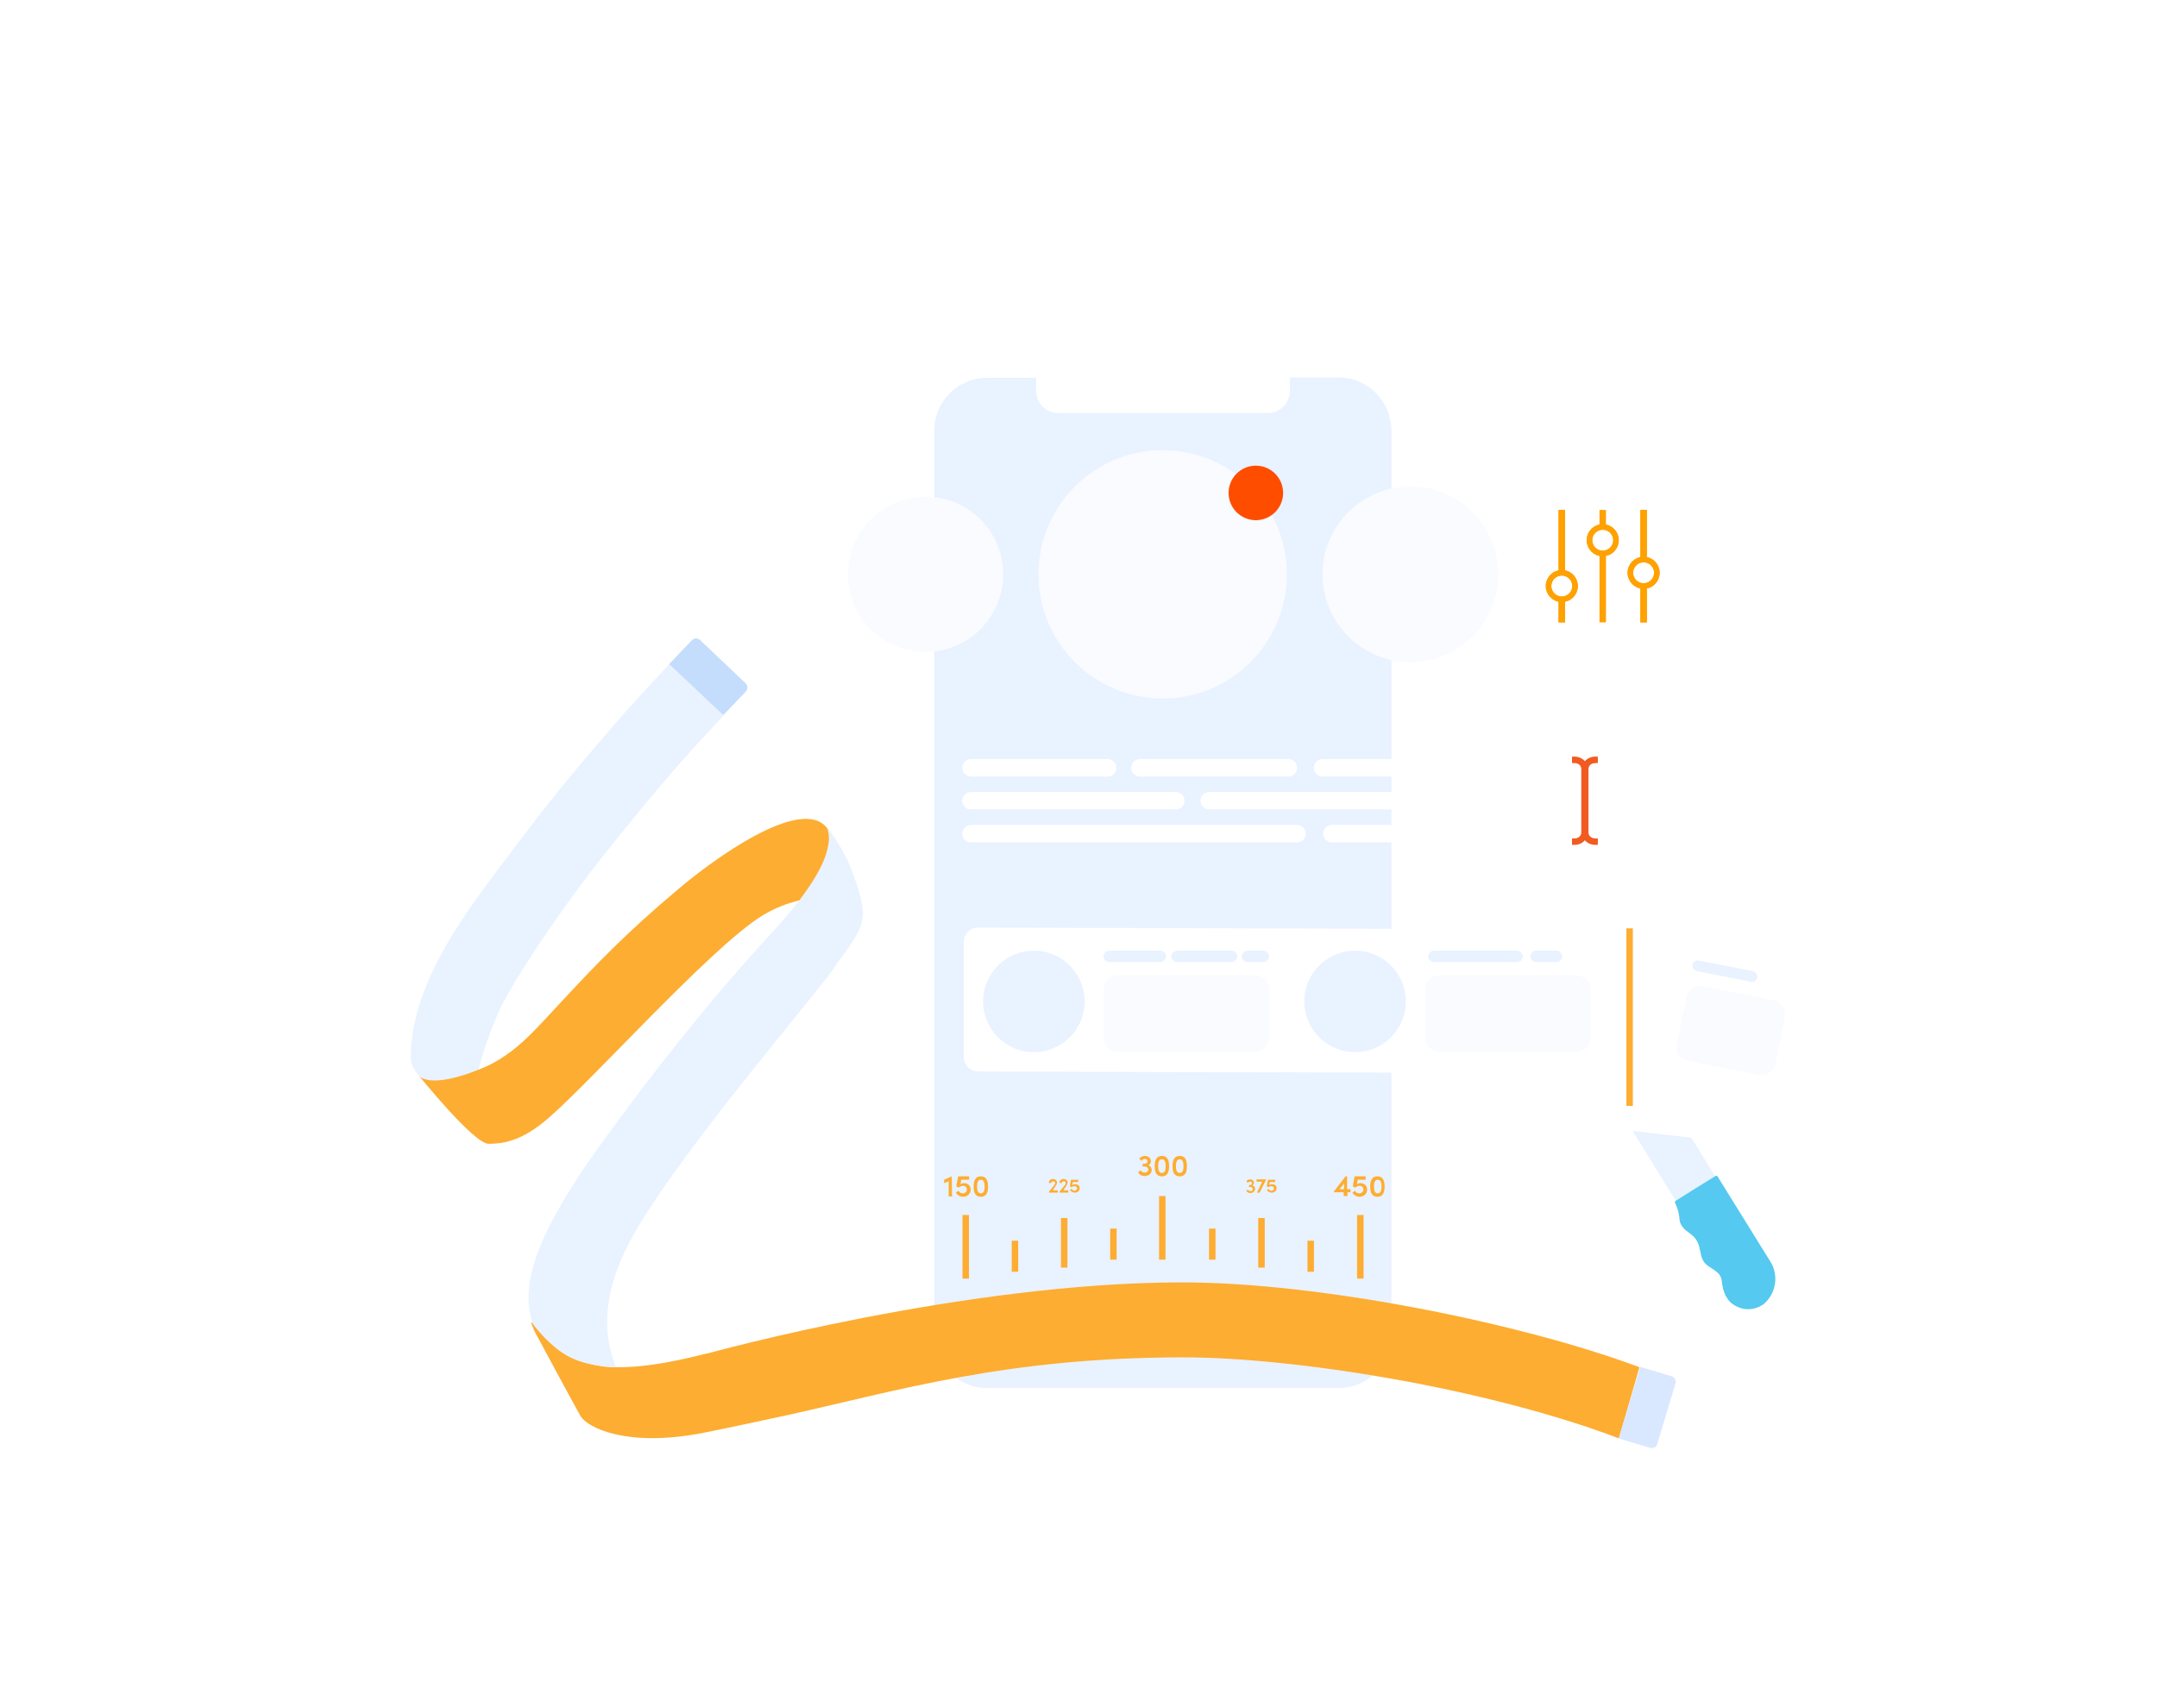 <svg width="500" height="396" viewBox="0 0 500 396" fill="none" xmlns="http://www.w3.org/2000/svg">
<g filter="url(#filter0_d_988_805)">
<path d="M353.031 135.3V129.945" stroke="#FFA100" stroke-width="1.5" stroke-miterlimit="10"/>
<path d="M353.031 123.799V109.227" stroke="#FFA100" stroke-width="1.5" stroke-miterlimit="10"/>
<path d="M353.034 129.946C354.73 129.946 356.106 128.57 356.106 126.873C356.106 125.176 354.73 123.801 353.034 123.801C351.337 123.801 349.961 125.176 349.961 126.873C349.961 128.57 351.337 129.946 353.034 129.946Z" stroke="#FFA100" stroke-width="1.29" stroke-miterlimit="10"/>
<path d="M362.518 119.325C364.215 119.325 365.591 117.949 365.591 116.252C365.591 114.555 364.215 113.18 362.518 113.18C360.821 113.18 359.445 114.555 359.445 116.252C359.445 117.949 360.821 119.325 362.518 119.325Z" stroke="#FFA100" stroke-width="1.29" stroke-miterlimit="10"/>
<path d="M371.992 135.303V126.875" stroke="#FFA100" stroke-width="1.5" stroke-miterlimit="10"/>
<path d="M371.992 120.639V109.227" stroke="#FFA100" stroke-width="1.5" stroke-miterlimit="10"/>
<path d="M371.994 126.872C373.691 126.872 375.067 125.496 375.067 123.799C375.067 122.102 373.691 120.727 371.994 120.727C370.298 120.727 368.922 122.102 368.922 123.799C368.922 125.496 370.298 126.872 371.994 126.872Z" stroke="#FFA100" stroke-width="1.29" stroke-miterlimit="10"/>
<path d="M217.402 69.902H303.611C313.97 69.902 322.31 78.242 322.31 88.601V301.225C322.31 311.584 313.97 319.924 303.611 319.924H217.402C207.043 319.924 198.703 311.584 198.703 301.225V88.601C198.703 78.242 207.043 69.902 217.402 69.902Z" fill="white"/>
<path d="M313.531 90.886V300.525C313.531 307.373 308.001 312.816 301.241 312.816H219.861C213.013 312.816 207.57 307.285 207.57 300.525V90.886C207.57 84.038 213.101 78.596 219.861 78.596H231.185V81.668C231.185 84.477 233.468 86.76 236.277 86.76H284.912C287.721 86.76 290.004 84.477 290.004 81.668V78.508H301.241C308.001 78.508 313.531 84.038 313.531 90.886Z" fill="#E9F2FF"/>
<path d="M368.75 206.234V247.407" stroke="#FDAD31" stroke-width="1.5" stroke-miterlimit="10"/>
<path d="M216.082 166.996H247.773C248.915 166.996 249.792 167.874 249.792 169.015C249.792 170.156 248.915 171.034 247.773 171.034H216.082C214.94 171.034 214.062 170.156 214.062 169.015C214.063 167.874 214.94 166.996 216.082 166.996Z" fill="white"/>
<path d="M255.238 166.996H289.651C290.792 166.996 291.67 167.874 291.67 169.015C291.67 170.156 290.792 171.034 289.651 171.034H255.238C254.097 171.034 253.219 170.156 253.219 169.015C253.219 167.874 254.097 166.996 255.238 166.996Z" fill="white"/>
<path d="M216.082 182.27H291.668C292.809 182.27 293.687 183.147 293.687 184.289C293.687 185.43 292.809 186.308 291.668 186.308H216.082C214.94 186.308 214.062 185.43 214.062 184.289C214.063 183.147 214.94 182.27 216.082 182.27Z" fill="white"/>
<path d="M299.738 182.27H338.54C339.682 182.27 340.56 183.147 340.56 184.289C340.56 185.43 339.682 186.308 338.54 186.308H299.738C298.597 186.308 297.719 185.43 297.719 184.289C297.719 183.147 298.597 182.27 299.738 182.27Z" fill="white"/>
<path d="M321.082 166.996H343.029C344.17 166.996 345.048 167.874 345.048 169.015C345.048 170.156 344.17 171.034 343.029 171.034H321.082C319.94 171.034 319.062 170.156 319.062 169.015C319.062 167.874 320.028 166.996 321.082 166.996Z" fill="white"/>
<path d="M297.55 166.996H313.528C314.669 166.996 315.547 167.874 315.547 169.015C315.547 170.156 314.669 171.034 313.528 171.034H297.55C296.409 171.034 295.531 170.156 295.531 169.015C295.531 167.874 296.409 166.996 297.55 166.996Z" fill="white"/>
<path d="M216.082 174.633H263.575C264.717 174.633 265.594 175.511 265.594 176.652C265.594 177.793 264.717 178.671 263.575 178.671H216.082C214.94 178.671 214.062 177.793 214.062 176.652C214.063 175.511 214.94 174.633 216.082 174.633Z" fill="white"/>
<path d="M271.3 174.633H333.279C334.42 174.633 335.298 175.511 335.298 176.652C335.298 177.793 334.42 178.671 333.279 178.671H271.3C270.159 178.671 269.281 177.793 269.281 176.652C269.281 175.511 270.159 174.633 271.3 174.633Z" fill="white"/>
<path d="M381.744 273.131L390.874 267.425L383.06 254.783L369.453 253.203L381.744 273.131Z" fill="#E9F2FF"/>
<path d="M399.653 293.5C397.371 294.904 395.001 294.904 392.718 293.412C392.718 293.412 390.611 292.271 390.172 288.408C389.997 286.476 389.206 286.125 388.329 285.423L386.748 284.37C386.046 283.843 385.519 282.965 385.344 282.087L384.905 280.156C384.641 278.927 383.939 277.873 382.973 277.171L381.832 276.293C381.042 275.678 380.34 274.537 380.34 273.835C380.164 271.728 379.55 270.411 379.286 269.884C379.199 269.709 379.286 269.533 379.374 269.445L384.115 266.461L388.68 263.651C388.855 263.564 389.031 263.564 389.119 263.739L401.321 283.404C403.428 286.652 402.726 291.041 399.653 293.5Z" fill="#55C9EF"/>
<path d="M146.468 144.611C142.781 148.649 136.987 154.794 133.476 158.92C126.189 167.348 118.991 175.863 112.319 184.818C101.608 199.039 85.982 217.651 86.246 236.525C86.246 237.491 86.684 238.544 87.826 240.037C90.723 243.812 100.555 253.732 100.555 253.732L101.521 253.117C101.521 253.03 97.834 245.831 106.525 225.727C108.719 220.548 119.078 204.219 130.93 189.295C143.659 173.23 150.77 165.329 158.671 156.989C158.671 156.813 147.873 143.03 146.468 144.611Z" fill="#E9F2FF"/>
<path d="M189.312 196.139C186.942 189.379 184.572 185.253 182.64 182.883C176.671 175.509 156.479 190.081 147.964 197.368C136.024 207.376 128.562 215.277 122.593 221.685C115.57 229.06 110.917 235.293 102.665 238.716C90.55 243.72 88.18 240.472 88.18 240.472C88.18 240.472 100.821 256.186 104.245 256.186C107.581 256.186 111.356 255.572 116.535 251.534C125.49 244.686 155.426 210.712 167.892 203.162C173.774 199.65 178.953 199.299 179.041 199.299C182.201 198.948 190.015 197.895 189.312 196.139Z" fill="#FDAD31"/>
<path d="M366.287 324.489C335.561 312.813 291.052 305.702 265.33 305.702C224.157 305.702 199.225 313.428 173.328 319.134C165.953 320.714 159.545 322.119 154.19 323.172C136.456 326.684 127.151 322.031 125.571 319.31C123.2 315.096 119.952 308.951 118.635 306.58C116.177 301.928 115.826 301.401 115.124 300.084C114.685 299.294 114.07 297.538 114.07 297.538L115.826 298.592C118.811 302.015 123.815 307.722 133.033 307.985C133.12 307.985 133.296 307.985 133.384 307.985C141.109 308.161 149.449 306.141 154.365 304.912L154.892 304.825C155.594 304.649 214.588 288.32 265.067 288.32C296.758 288.32 343.55 297.714 371.028 307.985L366.287 324.489Z" fill="#FDAD31"/>
<path d="M185.793 213.348C185.266 214.05 184.652 214.84 184.125 215.718C182.72 217.737 179.296 221.863 175.083 227.13C163.494 241.44 144.005 265.494 136.895 279.013C131.364 289.636 130.223 299.029 133.734 307.896C133.646 307.896 133.471 307.896 133.383 307.896C124.165 307.633 120.654 304.472 117.405 301.312C116.703 300.609 114.684 298.327 114.508 297.888C112.226 290.689 112.577 280.769 130.486 256.013C142.425 239.509 155.681 222.653 170.605 206.5C173.502 203.34 175.785 200.53 177.453 198.16C182.193 191.576 182.808 188.24 183.071 186.396C183.335 184.816 182.896 183.324 182.72 182.973C182.808 183.06 182.984 183.324 183.159 183.499C184.125 184.728 186.671 188.064 188.602 193.244C192.553 203.954 191.675 205.183 185.793 213.348Z" fill="#E9F2FF"/>
<path d="M371.207 307.898L378.494 310.093C379.196 310.269 379.547 311.059 379.371 311.761L375.158 325.807C374.982 326.51 374.192 326.861 373.49 326.685L366.203 324.49L371.207 307.898Z" fill="#D9E8FF"/>
<path d="M146.117 144.961L151.385 139.43C151.911 138.903 152.701 138.903 153.228 139.342L163.851 149.438C164.377 149.965 164.377 150.755 163.938 151.282L158.671 156.812L146.117 144.961Z" fill="#C5DDFC"/>
<path d="M214.859 272.695V287.444" stroke="#FDAD31" stroke-width="1.5" stroke-miterlimit="10"/>
<path d="M260.422 268.305V283.053" stroke="#FDAD31" stroke-width="1.5" stroke-miterlimit="10"/>
<path d="M237.688 273.395V284.895" stroke="#FDAD31" stroke-width="1.5" stroke-miterlimit="10"/>
<path d="M226.273 278.66V285.859" stroke="#FDAD31" stroke-width="1.5" stroke-miterlimit="10"/>
<path d="M249.094 275.852V283.05" stroke="#FDAD31" stroke-width="1.5" stroke-miterlimit="10"/>
<path d="M272.008 275.852V283.05" stroke="#FDAD31" stroke-width="1.5" stroke-miterlimit="10"/>
<path d="M294.828 278.66V285.859" stroke="#FDAD31" stroke-width="1.5" stroke-miterlimit="10"/>
<path d="M283.414 273.395V284.895" stroke="#FDAD31" stroke-width="1.5" stroke-miterlimit="10"/>
<path d="M306.328 272.695V287.444" stroke="#FDAD31" stroke-width="1.5" stroke-miterlimit="10"/>
<path d="M211.607 263.734L211.695 268.387H210.905V264.876L209.852 265.315V264.524L211.607 263.734Z" fill="#FDAD31"/>
<path d="M216.002 266.807C216.002 267.773 215.212 268.475 214.246 268.475C213.544 268.475 212.841 268.036 212.578 267.509L213.193 267.07C213.368 267.422 213.719 267.685 214.158 267.685C214.685 267.685 215.124 267.334 215.124 266.807C215.124 266.28 214.773 265.929 214.246 265.929C213.895 265.929 213.544 266.105 213.193 266.368L212.666 266.017L213.105 263.734H215.651V264.524H213.807L213.632 265.578C213.895 265.402 214.158 265.315 214.509 265.315C215.387 265.315 216.002 265.929 216.002 266.807Z" fill="#FDAD31"/>
<path d="M216.695 266.105C216.695 264.788 217.046 263.734 218.363 263.734C219.68 263.734 220.031 264.788 220.031 266.105C220.031 267.422 219.68 268.475 218.363 268.475C217.046 268.475 216.695 267.422 216.695 266.105ZM219.241 266.105C219.241 265.227 219.066 264.524 218.363 264.524C217.661 264.524 217.485 265.227 217.485 266.105C217.485 266.983 217.661 267.685 218.363 267.685C219.066 267.685 219.241 266.983 219.241 266.105Z" fill="#FDAD31"/>
<path d="M235.052 266.985H236.193V267.512H234.174V267.249L235.315 265.844C235.491 265.668 235.578 265.493 235.578 265.317C235.578 265.054 235.403 264.878 235.139 264.878C234.876 264.878 234.7 265.054 234.613 265.317L234.086 265.229C234.174 264.703 234.525 264.352 235.052 264.352C235.666 264.352 236.017 264.703 236.017 265.229C236.017 265.493 235.842 265.756 235.666 266.02L235.052 266.985Z" fill="#FDAD31"/>
<path d="M237.505 266.985H238.646V267.512H236.627V267.249L237.768 265.844C237.944 265.668 238.031 265.493 238.031 265.317C238.031 265.054 237.856 264.878 237.593 264.878C237.329 264.878 237.154 265.054 237.066 265.317L236.539 265.229C236.627 264.703 236.978 264.352 237.505 264.352C238.119 264.352 238.47 264.703 238.47 265.229C238.47 265.493 238.295 265.756 238.119 266.02L237.505 266.985Z" fill="#FDAD31"/>
<path d="M241.283 266.459C241.283 267.073 240.756 267.512 240.141 267.512C239.702 267.512 239.263 267.249 239 266.898L239.439 266.634C239.527 266.898 239.79 267.073 240.053 267.073C240.405 267.073 240.668 266.81 240.668 266.546C240.668 266.195 240.405 266.02 240.053 266.02C239.79 266.02 239.527 266.108 239.351 266.283L239 266.02L239.263 264.527H240.931V265.054H239.702L239.527 265.756C239.702 265.669 239.878 265.581 240.141 265.581C240.844 265.493 241.283 265.932 241.283 266.459Z" fill="#FDAD31"/>
<path d="M281.925 266.636C281.925 267.163 281.486 267.602 280.872 267.602C280.433 267.602 280.082 267.426 279.906 267.075L280.257 266.812C280.433 267.075 280.609 267.163 280.872 267.163C281.223 267.163 281.399 266.987 281.399 266.724C281.399 266.461 281.135 266.197 280.872 266.197H280.521V265.758H280.696C281.048 265.758 281.223 265.583 281.223 265.319C281.223 265.144 281.047 264.968 280.784 264.968C280.609 264.968 280.345 265.056 280.257 265.231L279.906 264.88C280.082 264.617 280.433 264.441 280.784 264.441C281.311 264.441 281.662 264.793 281.662 265.231C281.662 265.495 281.486 265.758 281.311 265.846C281.75 266.022 281.925 266.285 281.925 266.636Z" fill="#FDAD31"/>
<path d="M282.369 264.441H284.476V264.529L282.984 267.514H282.369L283.598 264.968H282.281V264.441H282.369Z" fill="#FDAD31"/>
<path d="M286.931 266.463C286.931 267.077 286.404 267.516 285.79 267.516C285.351 267.516 284.912 267.253 284.648 266.902L285.087 266.638C285.175 266.902 285.439 267.077 285.702 267.077C286.053 267.077 286.316 266.814 286.316 266.55C286.316 266.199 286.053 266.024 285.702 266.024C285.439 266.024 285.175 266.111 285 266.287L284.648 266.024L284.912 264.531H286.58V265.058H285.351L285.175 265.76C285.351 265.673 285.526 265.585 285.79 265.585C286.492 265.497 286.931 265.936 286.931 266.463Z" fill="#FDAD31"/>
<path d="M257.965 262.248C257.965 263.126 257.263 263.653 256.297 263.653C255.595 263.653 255.068 263.302 254.805 262.775L255.419 262.336C255.595 262.687 255.946 262.863 256.297 262.863C256.824 262.863 257.175 262.599 257.175 262.16C257.175 261.721 256.824 261.458 256.297 261.458H255.858V260.844H256.209C256.736 260.844 256.999 260.58 256.999 260.229C256.999 259.878 256.736 259.702 256.385 259.702C256.122 259.702 255.77 259.878 255.595 260.141L255.068 259.615C255.331 259.263 255.858 259 256.385 259C257.175 259 257.79 259.527 257.79 260.229C257.79 260.668 257.526 261.019 257.175 261.195C257.614 261.282 257.965 261.721 257.965 262.248Z" fill="#FDAD31"/>
<path d="M258.664 261.37C258.664 260.053 259.015 259 260.332 259C261.649 259 262 260.053 262 261.37C262 262.687 261.649 263.741 260.332 263.741C259.015 263.741 258.664 262.687 258.664 261.37ZM261.21 261.37C261.21 260.492 261.034 259.79 260.332 259.79C259.63 259.79 259.454 260.492 259.454 261.37C259.454 262.248 259.63 262.95 260.332 262.95C261.034 262.95 261.21 262.248 261.21 261.37Z" fill="#FDAD31"/>
<path d="M262.797 261.37C262.797 260.053 263.148 259 264.465 259C265.782 259 266.133 260.053 266.133 261.37C266.133 262.687 265.782 263.741 264.465 263.741C263.148 263.741 262.797 262.687 262.797 261.37ZM265.343 261.37C265.343 260.492 265.167 259.79 264.465 259.79C263.763 259.79 263.587 260.492 263.587 261.37C263.587 262.248 263.763 262.95 264.465 262.95C265.167 262.95 265.343 262.248 265.343 261.37Z" fill="#FDAD31"/>
<path d="M304.05 266.719V267.422H303.348V268.299H302.47V267.422H300.188V267.246L302.909 263.734H303.26V266.719H304.05ZM301.504 266.719H302.558V265.402L301.504 266.719Z" fill="#FDAD31"/>
<path d="M307.908 266.807C307.908 267.773 307.118 268.475 306.152 268.475C305.45 268.475 304.748 268.036 304.484 267.509L305.099 267.07C305.274 267.422 305.626 267.685 306.065 267.685C306.591 267.685 307.03 267.334 307.03 266.807C307.03 266.28 306.679 265.929 306.152 265.929C305.801 265.929 305.45 266.105 305.099 266.368L304.572 266.017L305.011 263.734H307.557V264.524H305.713L305.538 265.578C305.801 265.402 306.065 265.315 306.416 265.315C307.294 265.315 307.908 265.929 307.908 266.807Z" fill="#FDAD31"/>
<path d="M308.617 266.105C308.617 264.788 308.968 263.734 310.285 263.734C311.602 263.734 311.953 264.788 311.953 266.105C311.953 267.422 311.602 268.475 310.285 268.475C308.968 268.475 308.617 267.422 308.617 266.105ZM311.251 266.105C311.251 265.227 311.075 264.524 310.373 264.524C309.671 264.524 309.495 265.227 309.495 266.105C309.495 266.983 309.671 267.685 310.373 267.685C310.987 267.685 311.251 266.983 311.251 266.105Z" fill="#FDAD31"/>
<path d="M353.031 135.3V129.945" stroke="#FFA100" stroke-width="1.5" stroke-miterlimit="10"/>
<path d="M353.031 123.799V109.227" stroke="#FFA100" stroke-width="1.5" stroke-miterlimit="10"/>
<path d="M353.034 129.946C354.73 129.946 356.106 128.57 356.106 126.873C356.106 125.176 354.73 123.801 353.034 123.801C351.337 123.801 349.961 125.176 349.961 126.873C349.961 128.57 351.337 129.946 353.034 129.946Z" stroke="#FFA100" stroke-width="1.29" stroke-miterlimit="10"/>
<path d="M362.516 135.298V119.32" stroke="#FFA100" stroke-width="1.5" stroke-miterlimit="10"/>
<path d="M362.516 113.089V109.227" stroke="#FFA100" stroke-width="1.5" stroke-miterlimit="10"/>
<path d="M362.518 119.321C364.215 119.321 365.591 117.945 365.591 116.248C365.591 114.551 364.215 113.176 362.518 113.176C360.821 113.176 359.445 114.551 359.445 116.248C359.445 117.945 360.821 119.321 362.518 119.321Z" stroke="#FFA100" stroke-width="1.29" stroke-miterlimit="10"/>
<path d="M371.992 135.303V126.875" stroke="#FFA100" stroke-width="1.5" stroke-miterlimit="10"/>
<path d="M371.992 120.639V109.227" stroke="#FFA100" stroke-width="1.5" stroke-miterlimit="10"/>
<path d="M371.994 126.872C373.691 126.872 375.067 125.496 375.067 123.799C375.067 122.102 373.691 120.727 371.994 120.727C370.298 120.727 368.922 122.102 368.922 123.799C368.922 125.496 370.298 126.872 371.994 126.872Z" stroke="#FFA100" stroke-width="1.29" stroke-miterlimit="10"/>
<path d="M355.398 186.134H356.013C357.33 186.134 358.296 185.169 358.296 184.027V169.279C358.296 168.05 357.242 167.172 356.013 167.172H355.398" stroke="#FFA100" stroke-width="1.29" stroke-miterlimit="10"/>
<path d="M361.366 167.172H360.751C359.434 167.172 358.469 168.138 358.469 169.279V184.027C358.469 185.256 359.522 186.134 360.751 186.134H361.366" stroke="#FFA100" stroke-width="1.29" stroke-miterlimit="10"/>
<path d="M355.398 186.134H356.013C357.33 186.134 358.296 185.169 358.296 184.027V169.279C358.296 168.05 357.242 167.172 356.013 167.172H355.398" stroke="#F15B22" stroke-width="1.5" stroke-miterlimit="10"/>
<path d="M361.366 167.172H360.751C359.434 167.172 358.469 168.138 358.469 169.279V184.027C358.469 185.256 359.522 186.134 360.751 186.134H361.366" stroke="#F15B22" stroke-width="1.5" stroke-miterlimit="10"/>
<path d="M205.551 142.15C215.491 142.15 223.548 134.092 223.548 124.153C223.548 114.214 215.491 106.156 205.551 106.156C195.612 106.156 187.555 114.214 187.555 124.153C187.555 134.092 195.612 142.15 205.551 142.15Z" fill="#F9FBFF"/>
<path d="M317.922 144.519C329.17 144.519 338.289 135.4 338.289 124.152C338.289 112.904 329.17 103.785 317.922 103.785C306.673 103.785 297.555 112.904 297.555 124.152C297.555 135.4 306.673 144.519 317.922 144.519Z" fill="#F9FBFF"/>
<path d="M260.513 152.953C276.416 152.953 289.308 140.061 289.308 124.158C289.308 108.255 276.416 95.363 260.513 95.363C244.611 95.363 231.719 108.255 231.719 124.158C231.719 140.061 244.611 152.953 260.513 152.953Z" fill="#F9FBFF"/>
<path d="M282.11 111.606C285.601 111.606 288.431 108.776 288.431 105.286C288.431 101.795 285.601 98.965 282.11 98.965C278.619 98.965 275.789 101.795 275.789 105.286C275.789 108.776 278.619 111.606 282.11 111.606Z" fill="#FF4D00"/>
<path d="M365.155 206.498V239.857L217.67 239.418C215.914 239.418 214.422 237.926 214.422 236.17V209.307C214.422 207.551 215.914 206.059 217.67 206.059L365.155 206.498Z" fill="white"/>
<path d="M324.592 217.125H356.459C358.215 217.125 359.707 218.617 359.707 220.373V231.61C359.707 233.366 358.215 234.858 356.459 234.858H324.592C322.836 234.858 321.344 233.366 321.344 231.61V220.373C321.344 218.617 322.836 217.125 324.592 217.125Z" fill="#F9FBFF"/>
<path d="M230.654 234.945C237.151 234.945 242.418 229.679 242.418 223.182C242.418 216.685 237.151 211.418 230.654 211.418C224.157 211.418 218.891 216.685 218.891 223.182C218.891 229.679 224.157 234.945 230.654 234.945Z" fill="#E9F2FF"/>
<path d="M305.107 234.945C311.604 234.945 316.871 229.679 316.871 223.182C316.871 216.685 311.604 211.418 305.107 211.418C298.611 211.418 293.344 216.685 293.344 223.182C293.344 229.679 298.611 234.945 305.107 234.945Z" fill="#E9F2FF"/>
<path d="M323.364 211.418H342.677C343.379 211.418 343.994 212.032 343.994 212.735C343.994 213.437 343.379 214.052 342.677 214.052H323.364C322.661 214.052 322.047 213.437 322.047 212.735C322.135 212.032 322.661 211.418 323.364 211.418Z" fill="#E9F2FF"/>
<path d="M347.067 211.418H351.807C352.51 211.418 353.124 212.032 353.124 212.735C353.124 213.437 352.51 214.052 351.807 214.052H347.067C346.365 214.052 345.75 213.437 345.75 212.735C345.838 212.032 346.365 211.418 347.067 211.418Z" fill="#E9F2FF"/>
<path d="M248.129 211.418H259.981C260.683 211.418 261.298 212.032 261.298 212.735C261.298 213.437 260.683 214.052 259.981 214.052H248.129C247.427 214.052 246.812 213.437 246.812 212.735C246.812 212.032 247.427 211.418 248.129 211.418Z" fill="#E9F2FF"/>
<path d="M263.84 211.418H276.482C277.184 211.418 277.799 212.032 277.799 212.735C277.799 213.437 277.184 214.052 276.482 214.052H263.84C263.138 214.052 262.523 213.437 262.523 212.735C262.523 212.032 263.138 211.418 263.84 211.418Z" fill="#E9F2FF"/>
<path d="M280.176 211.418H283.863C284.566 211.418 285.18 212.032 285.18 212.735C285.18 213.437 284.566 214.052 283.863 214.052H280.176C279.474 214.052 278.859 213.437 278.859 212.735C278.859 212.032 279.474 211.418 280.176 211.418Z" fill="#E9F2FF"/>
<path d="M250.061 217.125H281.928C283.684 217.125 285.176 218.617 285.176 220.373V231.61C285.176 233.366 283.684 234.858 281.928 234.858H250.061C248.305 234.858 246.812 233.366 246.812 231.61V220.373C246.812 218.617 248.305 217.125 250.061 217.125Z" fill="#F9FBFF"/>
<path d="M372.789 239.858L379.198 207.113L410.45 213.697C412.206 214.049 413.347 215.717 412.996 217.472L407.817 243.809C407.466 245.565 405.798 246.706 404.042 246.355L372.789 239.858Z" fill="white"/>
<path d="M384.816 213.698L397.282 216.156C397.984 216.332 398.423 216.946 398.335 217.649C398.16 218.351 397.545 218.79 396.843 218.614L384.377 216.156C383.675 215.981 383.236 215.366 383.324 214.664C383.411 214.049 384.114 213.523 384.816 213.698Z" fill="#E9F2FF"/>
<path d="M385.697 219.665L402.201 222.913C403.957 223.264 405.098 224.932 404.747 226.688L402.553 237.662C402.201 239.417 400.533 240.559 398.778 240.208L382.273 236.959C380.518 236.608 379.376 234.94 379.728 233.185L381.922 222.211C382.186 220.455 383.854 219.314 385.697 219.665Z" fill="#F9FBFF"/>
</g>
<defs>
<filter id="filter0_d_988_805" x="45.242" y="28.902" width="426.82" height="356.828" filterUnits="userSpaceOnUse" color-interpolation-filters="sRGB">
<feFlood flood-opacity="0" result="BackgroundImageFix"/>
<feColorMatrix in="SourceAlpha" type="matrix" values="0 0 0 0 0 0 0 0 0 0 0 0 0 0 0 0 0 0 127 0" result="hardAlpha"/>
<feOffset dx="9" dy="9"/>
<feGaussianBlur stdDeviation="25"/>
<feComposite in2="hardAlpha" operator="out"/>
<feColorMatrix type="matrix" values="0 0 0 0 0.216 0 0 0 0 0.231 0 0 0 0 0.471 0 0 0 0.1 0"/>
<feBlend mode="normal" in2="BackgroundImageFix" result="effect1_dropShadow_988_805"/>
<feBlend mode="normal" in="SourceGraphic" in2="effect1_dropShadow_988_805" result="shape"/>
</filter>
</defs>
</svg>
